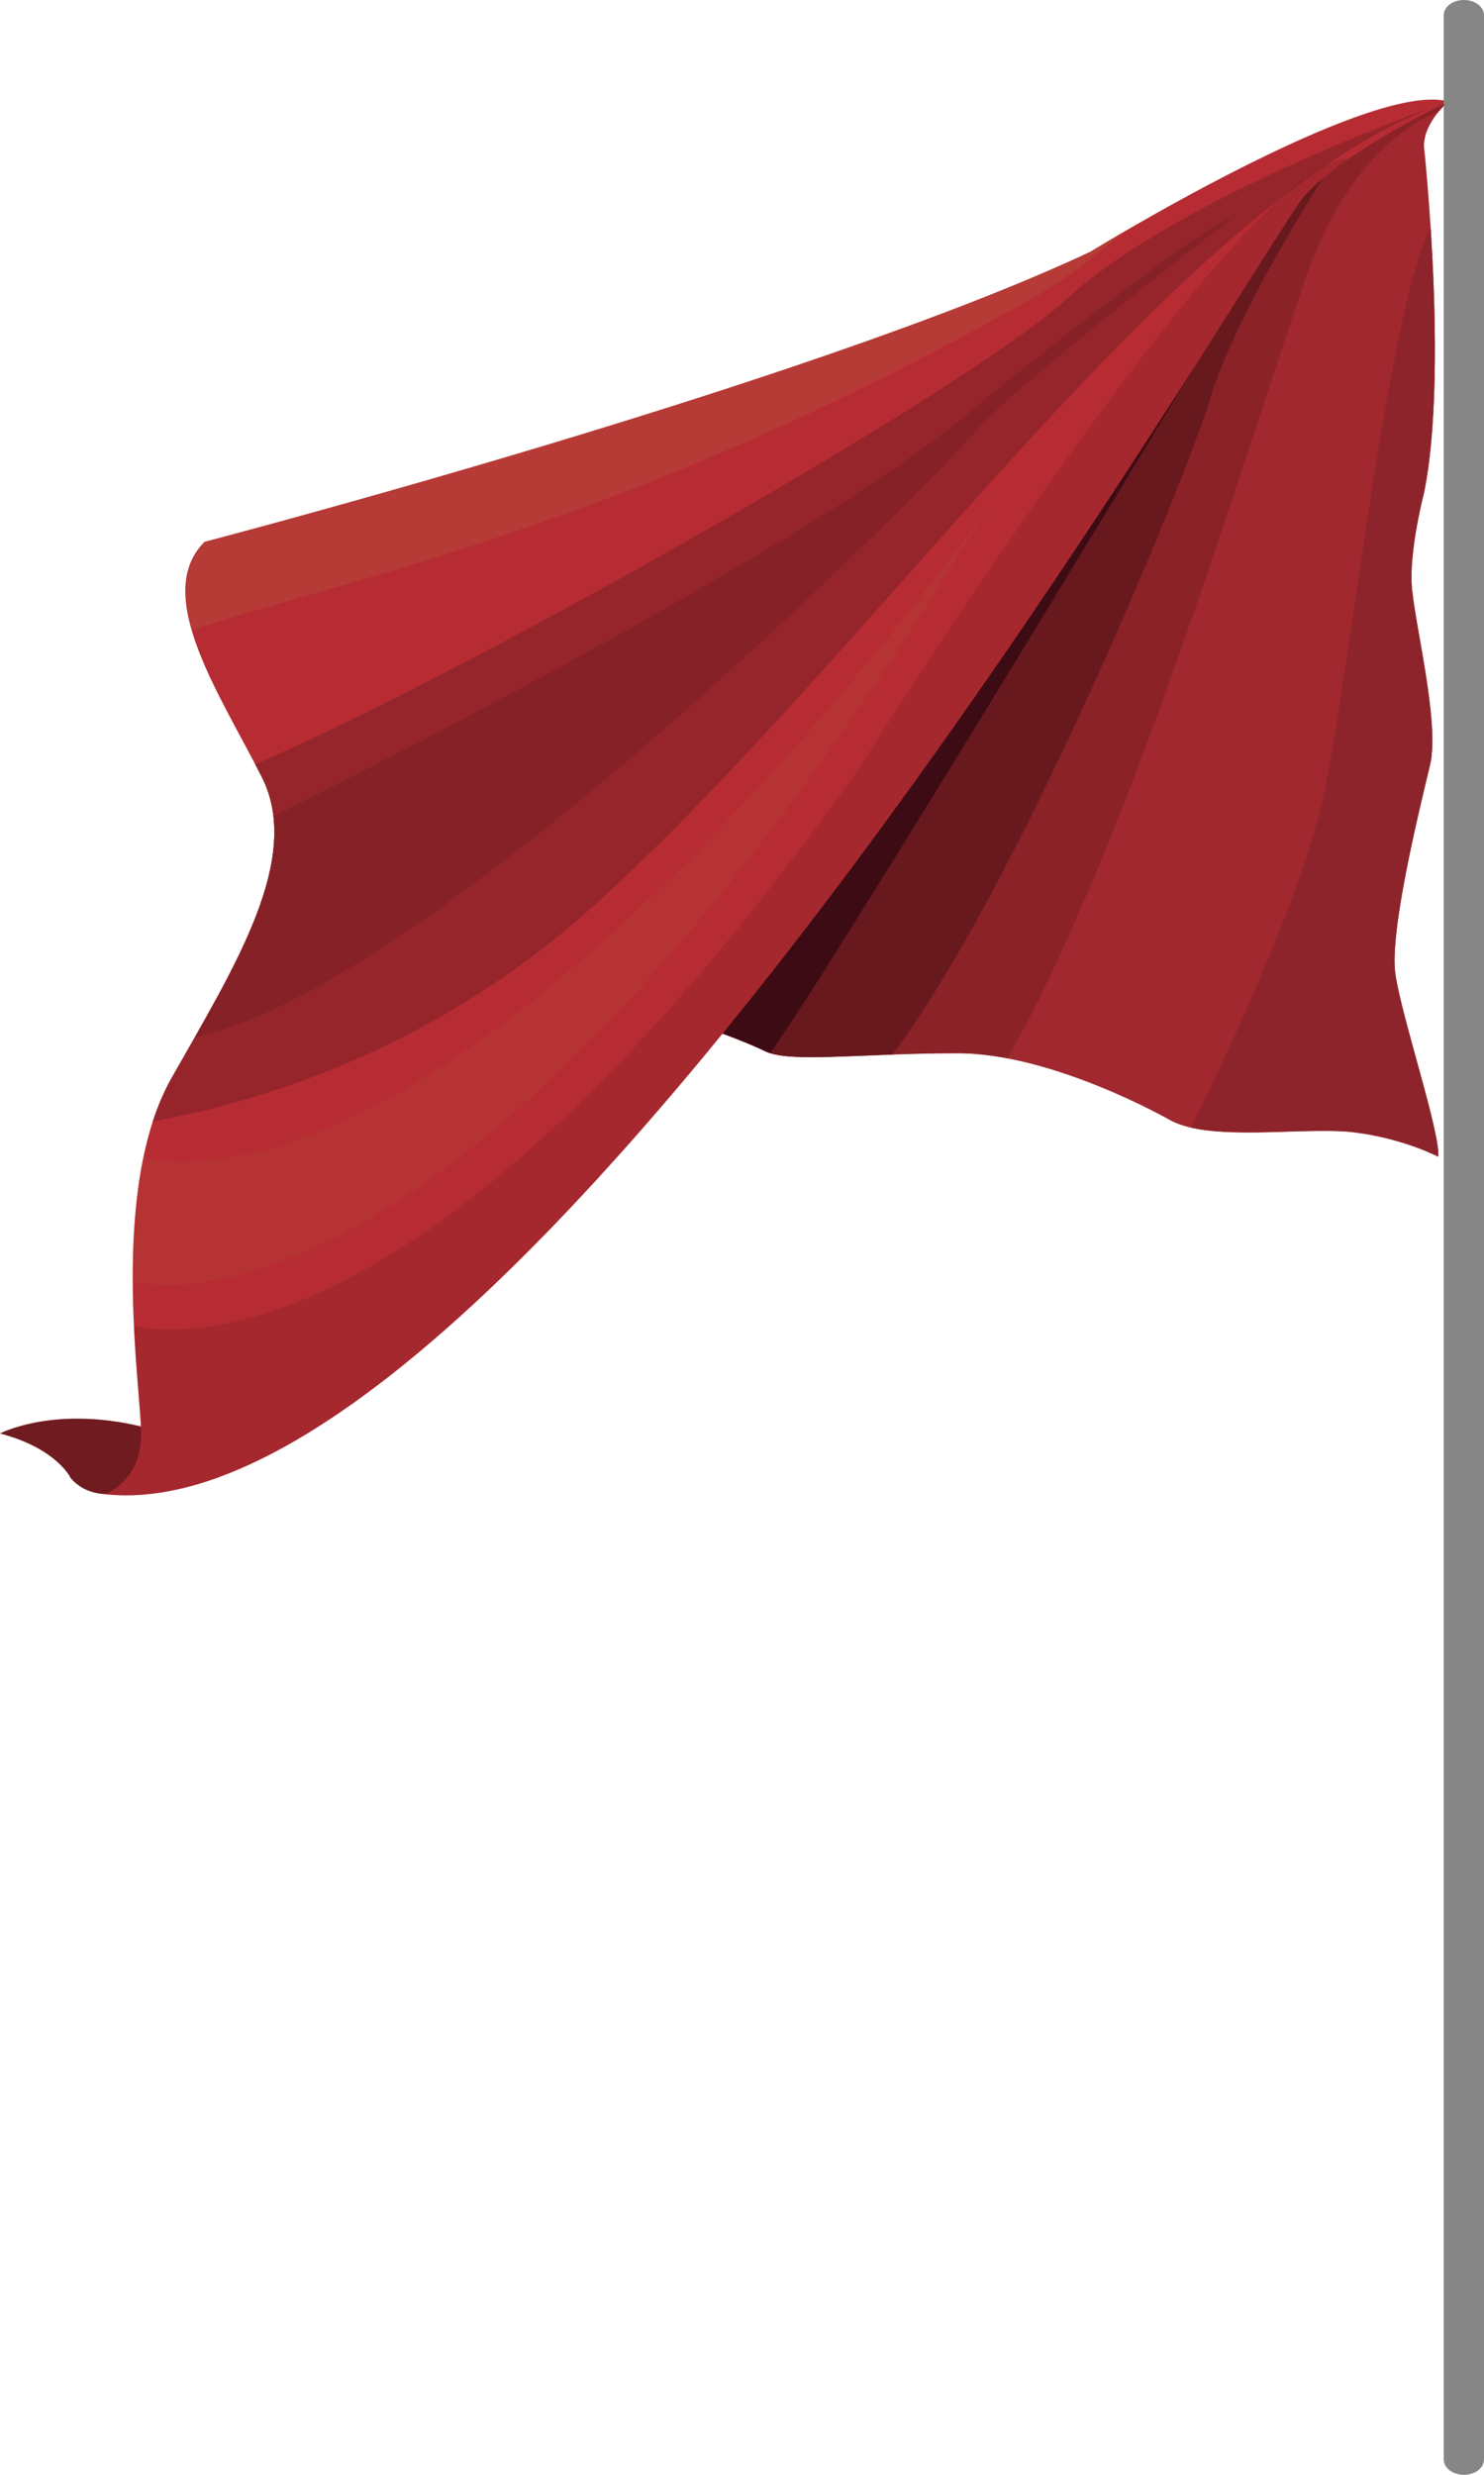 <svg width="33" height="55" viewBox="0 0 33 55" fill="none" xmlns="http://www.w3.org/2000/svg">
<g clip-path="url(#clip0_1154_124)">
<path d="M3.321 31.749C3.721 31.857 3.154 32.677 3.548 32.921C3.548 32.921 2.232 33.615 1.575 32.853C1.575 32.853 1.272 32.191 0 31.858C0 31.858 1.256 31.194 3.321 31.748V31.749Z" fill="#6F1B1F"/>
<path d="M32.211 2.255C32.211 2.255 31.665 2.706 31.665 3.247C31.665 3.247 32.211 8.298 31.665 10.959C31.665 10.959 31.347 12.177 31.392 12.989C31.438 13.8 32.025 16.055 31.8 17.003C31.574 17.95 30.892 20.7 31.029 21.648C31.165 22.595 32.029 25.166 31.983 25.708C31.983 25.708 31.21 25.302 30.118 25.167C29.026 25.032 26.933 25.392 26.024 24.897C26.024 24.897 23.431 23.408 21.292 23.408C19.154 23.408 17.562 23.633 17.015 23.363C16.469 23.092 14.649 22.416 14.058 22.416C13.467 22.416 18.153 12.72 18.608 12.359C19.062 11.998 24.977 5.548 24.977 5.548C24.977 5.548 30.8 2.257 32.211 2.257V2.255Z" fill="#A0282E"/>
<path opacity="0.6" d="M20.258 11.971L16.905 15.51C15.454 18.461 13.681 22.415 14.058 22.415C14.649 22.415 16.469 23.091 17.015 23.361C17.56 23.632 19.153 23.406 21.292 23.406C21.653 23.406 22.027 23.448 22.398 23.52C25.04 18.928 27.708 10.037 28.994 6.288C29.824 3.866 31.049 2.87 32.004 2.467C32.115 2.337 32.211 2.257 32.211 2.257C30.869 2.257 25.535 5.234 25.018 5.525L20.258 11.971Z" fill="#7D1F23"/>
<path d="M14.439 22.464C15.213 22.625 16.56 23.134 17.016 23.361C17.43 23.566 18.446 23.486 19.844 23.435C22.622 19.757 26.404 10.555 26.888 8.929C27.479 6.944 29.424 3.955 29.424 3.955H27.957C27.358 4.259 26.787 4.56 26.308 4.816L14.439 22.463V22.464Z" fill="#68191E"/>
<path d="M15.2 22.671C15.904 22.892 16.688 23.198 17.015 23.361C17.048 23.377 17.087 23.392 17.128 23.405C18.71 21.167 26.486 8.267 26.486 8.267L15.2 22.669V22.671Z" fill="#3D0B14"/>
<path d="M32.211 2.255C32.211 2.255 29.936 3.337 29.026 4.33C28.117 5.322 11.477 34.201 2.333 33.208C2.333 33.208 3.139 32.921 3.139 31.884C3.139 30.848 2.411 26.428 3.821 23.947C5.23 21.467 6.732 19.076 5.823 17.273C4.914 15.469 3.366 13.214 4.55 12.042C4.55 12.042 18.017 8.525 24.249 5.594C24.249 5.594 30.481 1.761 32.211 2.257V2.255Z" fill="#B72C33"/>
<path d="M32.211 2.255C32.211 2.255 26.263 4.302 23.715 6.648C21.584 8.609 10.653 14.832 5.676 16.987C5.726 17.083 5.776 17.179 5.823 17.273C6.732 19.078 5.232 21.468 3.821 23.947C3.651 24.248 3.511 24.577 3.398 24.924C6.141 24.418 9.863 23.159 13.249 20.09C19.62 14.316 26.263 4.302 32.211 2.255Z" fill="#95252A"/>
<path opacity="0.3" d="M19.074 17.112C10.314 29.442 4.78 29.797 2.979 29.478C3.03 30.58 3.139 31.483 3.139 31.883C3.139 32.92 2.333 33.206 2.333 33.206C11.477 34.198 28.117 5.32 29.026 4.329C29.271 4.061 29.616 3.788 29.988 3.53C27.615 3.481 19.076 17.112 19.076 17.112H19.074Z" fill="#7D1F23"/>
<path d="M30.118 25.164C31.209 25.299 31.983 25.705 31.983 25.705C32.029 25.164 31.165 22.593 31.029 21.645C30.892 20.699 31.574 17.948 31.8 17C32.026 16.053 31.438 13.798 31.392 12.986C31.347 12.174 31.665 10.956 31.665 10.956C32.002 9.316 31.923 6.765 31.813 5.053C30.841 6.978 29.996 15.136 29.424 17.72C28.916 20.01 27.206 23.601 26.484 25.058C27.515 25.295 29.183 25.048 30.118 25.163V25.164Z" fill="#8E242B"/>
<path opacity="0.4" d="M24.988 5.151C24.529 5.419 24.249 5.592 24.249 5.592C18.017 8.523 4.55 12.04 4.55 12.04C4.047 12.539 4.038 13.234 4.264 14.006C7.423 12.922 14.008 11.725 23.109 6.539C23.822 6.133 24.419 5.618 24.99 5.151H24.988Z" fill="#B5523B"/>
<path d="M21.932 8.85C18.64 11.806 8.428 16.971 6.081 18.141C6.249 19.572 5.348 21.272 4.334 23.05C9.666 21.926 20.889 10.539 21.701 9.58C22.565 8.563 27.479 4.781 27.479 4.781C26.505 5.131 21.932 8.85 21.932 8.85Z" fill="#862227"/>
<path opacity="0.2" d="M21.932 11.324C21.932 11.324 10.909 26.931 3.185 25.744C3.003 26.631 2.948 27.587 2.953 28.479C4.995 28.914 11.916 27.904 21.933 11.322L21.932 11.324Z" fill="#B5523B"/>
<path d="M33 54.663C33 54.849 32.801 55 32.553 55C32.306 55 32.105 54.849 32.105 54.663V0.337C32.105 0.151 32.305 0 32.553 0C32.799 0 33 0.151 33 0.337V54.663Z" fill="#868686"/>
</g>
<defs>
<clipPath id="clip0_1154_124">
<rect width="33" height="55" fill="white"/>
</clipPath>
</defs>
</svg>
